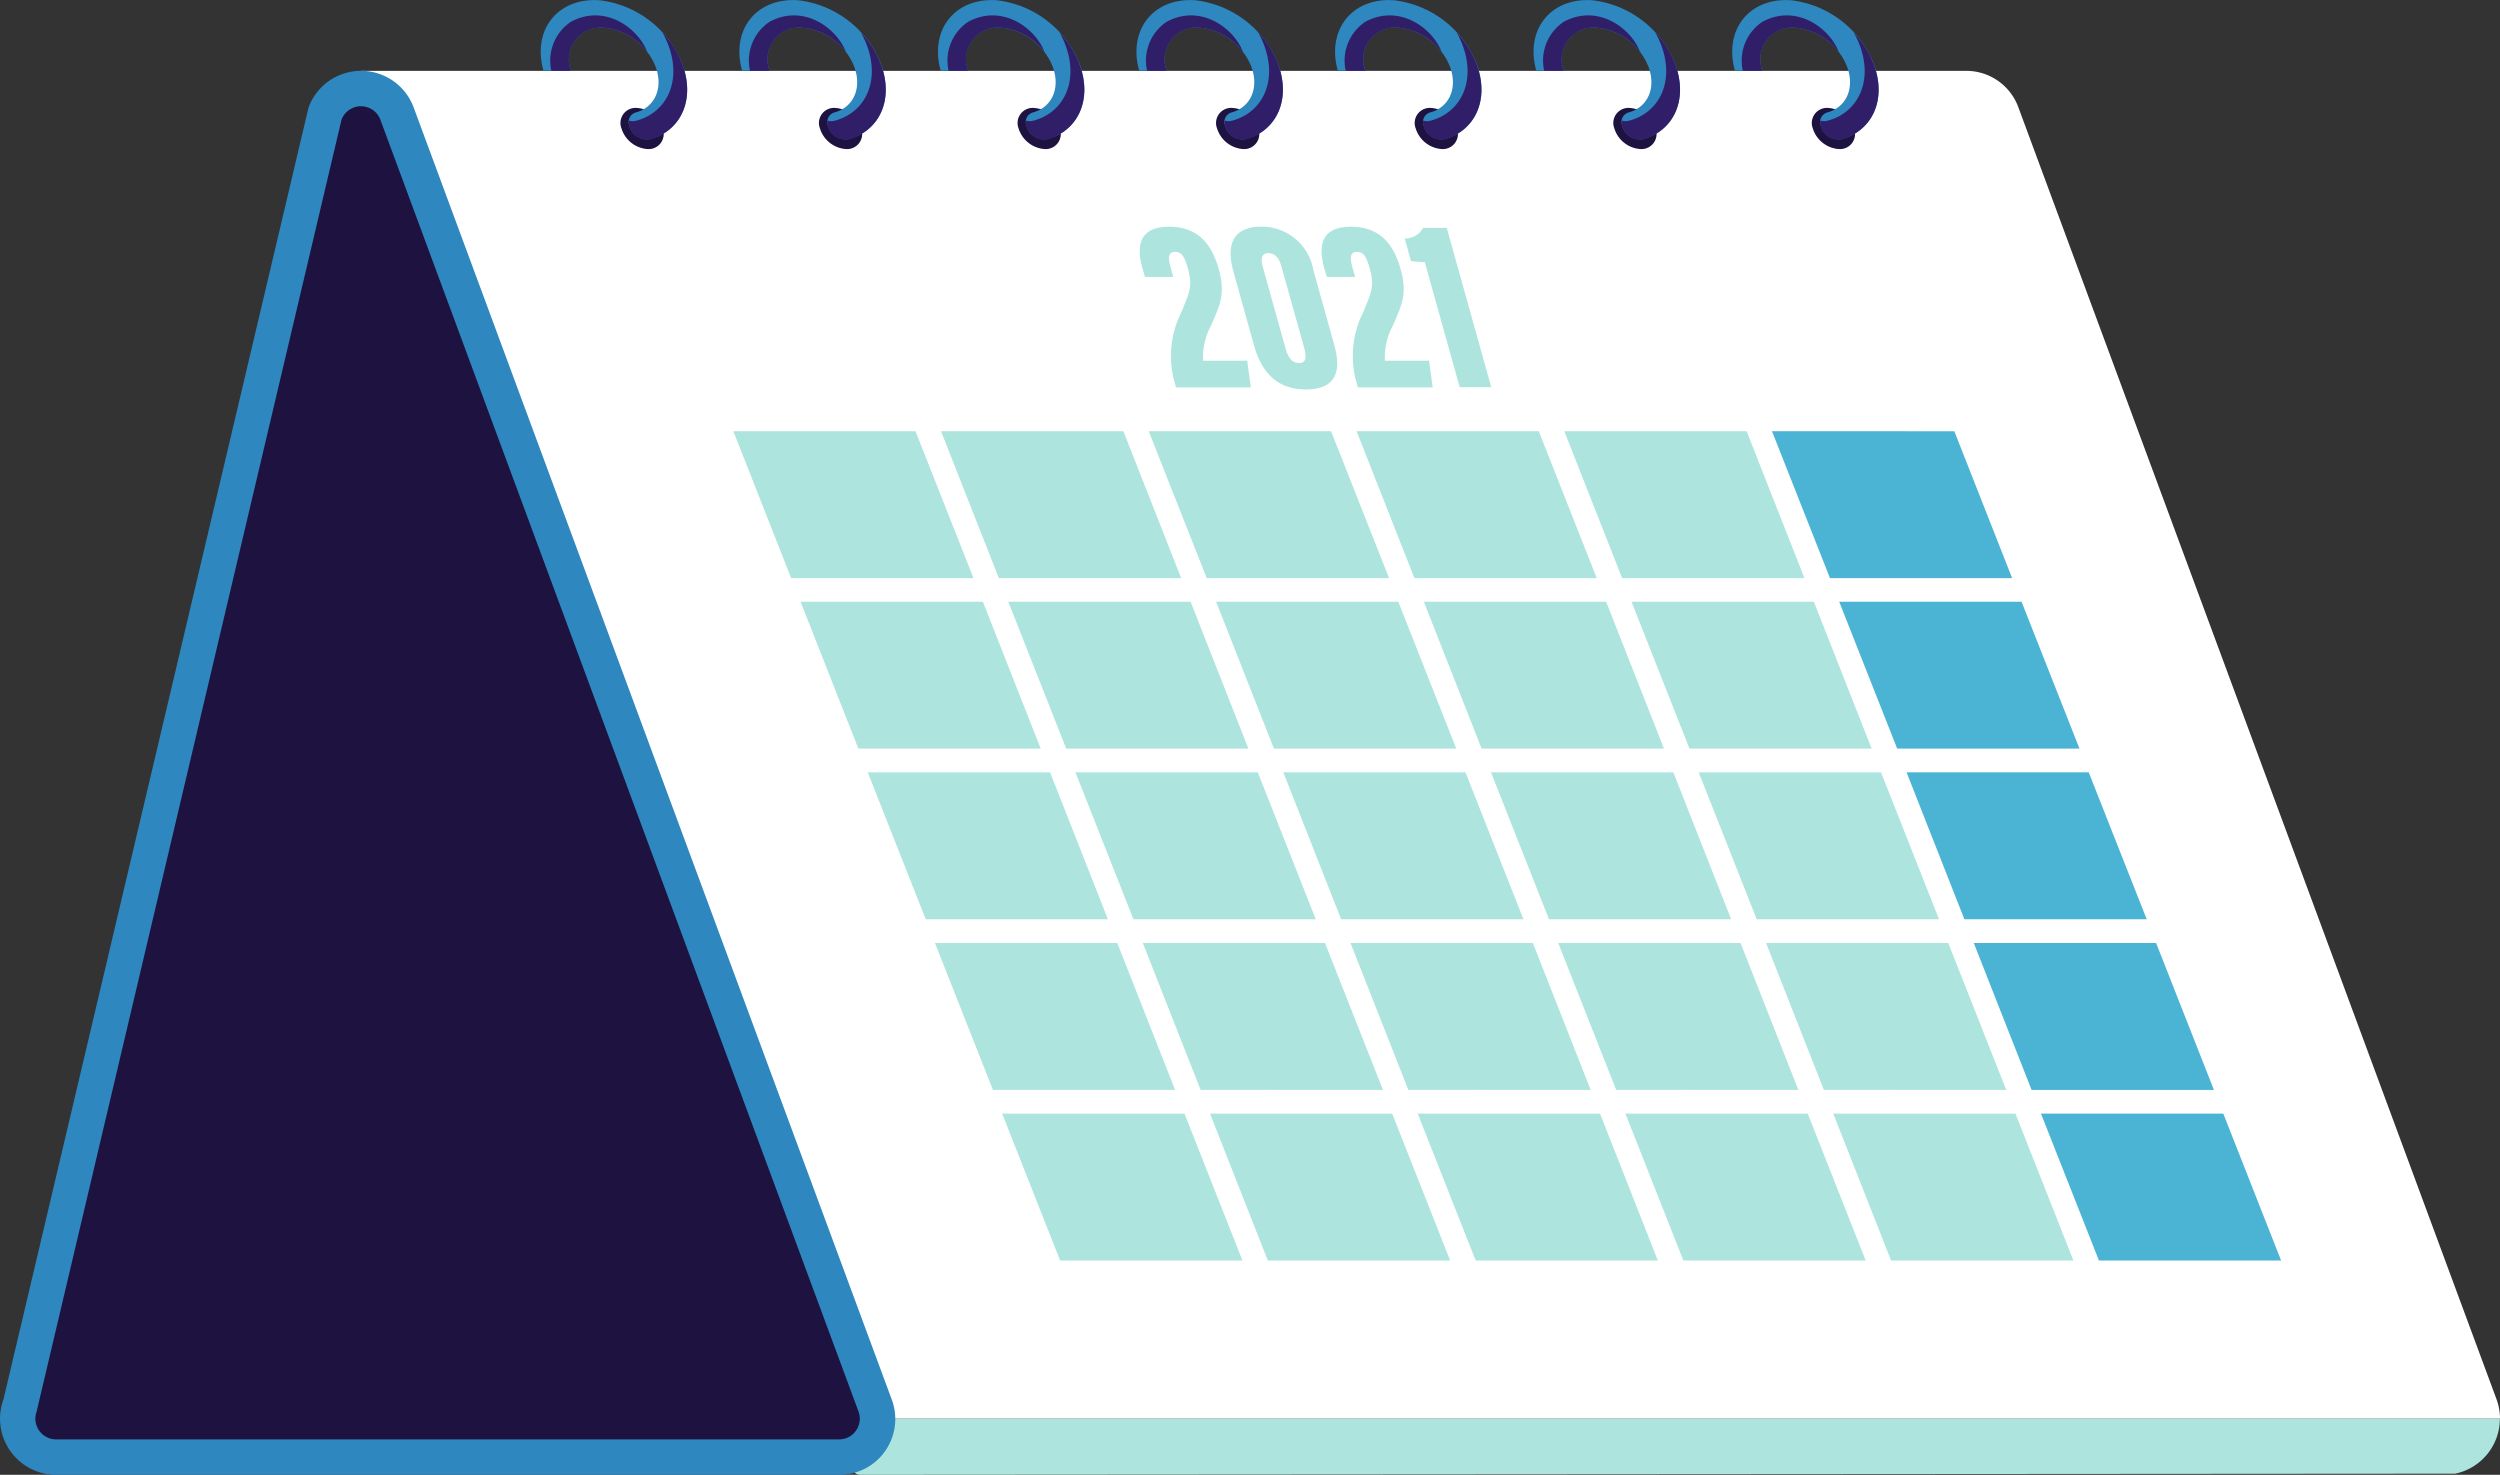 <svg xmlns="http://www.w3.org/2000/svg" width="201" height="118.576" viewBox="0 0 201 118.576">
  <rect x="0" y="0" width="201" height="118.576" fill="#333333" stroke="none"/>
  <g id="Grupo_1292" data-name="Grupo 1292" transform="translate(1331.518 -4583.042)">
    <g id="Grupo_1282" data-name="Grupo 1282" transform="translate(-1331.518 4583.042)">
      <g id="Grupo_1249" data-name="Grupo 1249">
        <path id="Caminho_1401" data-name="Caminho 1401" d="M868.7,702.4,830.26,598.54a4.461,4.461,0,0,0-4.224-2.94H697l41.158,108.364H868.981A4.517,4.517,0,0,0,868.7,702.4Z" transform="translate(-667.981 -589.904)" fill="#fff"/>
        <path id="Caminho_1402" data-name="Caminho 1402" d="M996.941,1413.8l-1.6,3.628a.64.64,0,0,0,.583.9l128.241-.093a4.513,4.513,0,0,0,3.589-4.423H996.941Z" transform="translate(-926.764 -1299.753)" fill="#ade5de"/>
        <g id="Grupo_1225" data-name="Grupo 1225" transform="translate(1.415 7.11)">
          <path id="Caminho_1403" data-name="Caminho 1403" d="M513.266,608.291a3.084,3.084,0,0,1,5.787,0l18.54,50.1,19.89,53.765a3.089,3.089,0,0,1-2.9,4.158H491.641a3.094,3.094,0,0,1-2.9-4.158Z" transform="translate(-488.548 -606.275)" fill="#1d1240"/>
        </g>
        <path id="Caminho_1404" data-name="Caminho 1404" d="M549.55,702.4,511.12,598.54a4.505,4.505,0,0,0-8.449,0L478.146,702.4a4.513,4.513,0,0,0,4.238,6.078h62.955a4.484,4.484,0,0,0,4.211-6.078Zm-2.86,2.516a1.647,1.647,0,0,1-1.364.715H482.371a1.668,1.668,0,0,1-1.563-2.238L505.32,599.533a1.667,1.667,0,0,1,3.125,0l38.443,103.861A1.654,1.654,0,0,1,546.69,704.917Z" transform="translate(-477.863 -589.904)" fill="#2e87be"/>
        <g id="Grupo_1247" data-name="Grupo 1247" transform="translate(43.475)">
          <g id="Grupo_1228" data-name="Grupo 1228">
            <path id="Caminho_1405" data-name="Caminho 1405" d="M858.1,619.755a1.214,1.214,0,0,1-1.192,1.655,2.362,2.362,0,0,1-2.119-1.655,1.214,1.214,0,0,1,1.192-1.655A2.348,2.348,0,0,1,858.1,619.755Z" transform="translate(-848.296 -609.424)" fill="#1e1240"/>
            <g id="Grupo_1226" data-name="Grupo 1226">
              <path id="Caminho_1406" data-name="Caminho 1406" d="M813.288,562.719l-.013-.04a.8.8,0,0,1,.543-1.059c1.47-.4,2.2-1.88,1.6-3.6a5,5,0,0,0-4.092-3.2,2.548,2.548,0,0,0-2.741,3.443h-2.211c-.914-3.271,1.139-5.893,4.529-5.655a8.173,8.173,0,0,1,6.674,5.218c1.006,2.847-.212,5.31-2.648,5.946A1.468,1.468,0,0,1,813.288,562.719Z" transform="translate(-806.158 -552.586)" fill="#2e87be"/>
            </g>
            <g id="Grupo_1227" data-name="Grupo 1227" transform="translate(7.082 2.611)">
              <path id="Caminho_1407" data-name="Caminho 1407" d="M863.979,574.949a7.59,7.59,0,0,0-1.642-2.649,6.449,6.449,0,0,1,.53,1.152c1.006,2.847-.212,5.31-2.649,5.946a1.043,1.043,0,0,1-.569-.013,1.178,1.178,0,0,0,.026.424l.013.04a1.489,1.489,0,0,0,1.629,1.059C863.767,580.246,864.985,577.8,863.979,574.949Z" transform="translate(-859.64 -572.3)" fill="#311e69"/>
            </g>
            <path id="Caminho_1408" data-name="Caminho 1408" d="M816.215,562.948a4.926,4.926,0,0,1,3.39,1.933h0c-.728-1.907-3.39-3.893-6.131-2.423A3.751,3.751,0,0,0,811.9,566.4h1.576A2.561,2.561,0,0,1,816.215,562.948Z" transform="translate(-811.045 -560.709)" fill="#311e69"/>
          </g>
          <g id="Grupo_1231" data-name="Grupo 1231" transform="translate(15.971)">
            <path id="Caminho_1409" data-name="Caminho 1409" d="M978.6,619.755a1.215,1.215,0,0,1-1.192,1.655,2.362,2.362,0,0,1-2.119-1.655,1.214,1.214,0,0,1,1.192-1.655A2.348,2.348,0,0,1,978.6,619.755Z" transform="translate(-968.809 -609.424)" fill="#1e1240"/>
            <g id="Grupo_1229" data-name="Grupo 1229">
              <path id="Caminho_1410" data-name="Caminho 1410" d="M933.888,562.719l-.013-.04a.8.8,0,0,1,.543-1.059c1.47-.4,2.2-1.88,1.6-3.6a5,5,0,0,0-4.092-3.2,2.548,2.548,0,0,0-2.741,3.443h-2.211c-.914-3.271,1.139-5.893,4.529-5.655a8.173,8.173,0,0,1,6.674,5.218c1.007,2.847-.212,5.31-2.648,5.946A1.461,1.461,0,0,1,933.888,562.719Z" transform="translate(-926.758 -552.586)" fill="#2e87be"/>
            </g>
            <g id="Grupo_1230" data-name="Grupo 1230" transform="translate(7.069 2.611)">
              <path id="Caminho_1411" data-name="Caminho 1411" d="M984.478,574.949a7.586,7.586,0,0,0-1.642-2.649,6.445,6.445,0,0,1,.53,1.152c1.006,2.847-.212,5.31-2.649,5.946a1.043,1.043,0,0,1-.569-.013,1.18,1.18,0,0,0,.026.424l.013.04a1.49,1.49,0,0,0,1.629,1.059C984.267,580.246,985.5,577.8,984.478,574.949Z" transform="translate(-980.14 -572.3)" fill="#311e69"/>
            </g>
            <path id="Caminho_1412" data-name="Caminho 1412" d="M936.815,562.948a4.926,4.926,0,0,1,3.39,1.933h0c-.728-1.907-3.39-3.893-6.131-2.423A3.751,3.751,0,0,0,932.5,566.4h1.576A2.557,2.557,0,0,1,936.815,562.948Z" transform="translate(-931.645 -560.709)" fill="#311e69"/>
          </g>
          <g id="Grupo_1234" data-name="Grupo 1234" transform="translate(31.941)">
            <path id="Caminho_1413" data-name="Caminho 1413" d="M1099.2,619.755a1.215,1.215,0,0,1-1.192,1.655,2.362,2.362,0,0,1-2.119-1.655,1.215,1.215,0,0,1,1.192-1.655A2.348,2.348,0,0,1,1099.2,619.755Z" transform="translate(-1089.409 -609.424)" fill="#1e1240"/>
            <g id="Grupo_1232" data-name="Grupo 1232">
              <path id="Caminho_1414" data-name="Caminho 1414" d="M1054.475,562.719l-.013-.04a.8.8,0,0,1,.543-1.059c1.47-.4,2.2-1.88,1.6-3.6a5,5,0,0,0-4.092-3.2,2.548,2.548,0,0,0-2.741,3.443h-2.2c-.914-3.271,1.139-5.893,4.529-5.655a8.172,8.172,0,0,1,6.674,5.218c1.007,2.847-.212,5.31-2.648,5.946A1.475,1.475,0,0,1,1054.475,562.719Z" transform="translate(-1047.358 -552.586)" fill="#2e87be"/>
            </g>
            <g id="Grupo_1233" data-name="Grupo 1233" transform="translate(7.069 2.611)">
              <path id="Caminho_1415" data-name="Caminho 1415" d="M1105.078,574.949a7.588,7.588,0,0,0-1.642-2.649,6.463,6.463,0,0,1,.53,1.152c1.006,2.847-.212,5.31-2.649,5.946a1.044,1.044,0,0,1-.57-.013,1.186,1.186,0,0,0,.027.424l.013.04a1.489,1.489,0,0,0,1.629,1.059C1104.866,580.246,1106.085,577.8,1105.078,574.949Z" transform="translate(-1100.74 -572.3)" fill="#311e69"/>
            </g>
            <path id="Caminho_1416" data-name="Caminho 1416" d="M1057.415,562.948a4.926,4.926,0,0,1,3.39,1.933h0c-.728-1.907-3.39-3.893-6.131-2.423a3.751,3.751,0,0,0-1.576,3.946h1.576A2.553,2.553,0,0,1,1057.415,562.948Z" transform="translate(-1052.245 -560.709)" fill="#311e69"/>
          </g>
          <g id="Grupo_1237" data-name="Grupo 1237" transform="translate(47.898)">
            <path id="Caminho_1417" data-name="Caminho 1417" d="M1219.7,619.755a1.214,1.214,0,0,1-1.192,1.655,2.362,2.362,0,0,1-2.119-1.655,1.214,1.214,0,0,1,1.192-1.655A2.334,2.334,0,0,1,1219.7,619.755Z" transform="translate(-1209.909 -609.424)" fill="#1e1240"/>
            <g id="Grupo_1235" data-name="Grupo 1235">
              <path id="Caminho_1418" data-name="Caminho 1418" d="M1174.988,562.719l-.013-.04a.8.8,0,0,1,.543-1.059c1.47-.4,2.2-1.88,1.6-3.6a5,5,0,0,0-4.092-3.2,2.548,2.548,0,0,0-2.741,3.443h-2.211c-.914-3.271,1.139-5.893,4.529-5.655a8.173,8.173,0,0,1,6.674,5.218c1.006,2.847-.212,5.31-2.648,5.946A1.461,1.461,0,0,1,1174.988,562.719Z" transform="translate(-1167.858 -552.586)" fill="#2e87be"/>
            </g>
            <g id="Grupo_1236" data-name="Grupo 1236" transform="translate(7.082 2.611)">
              <path id="Caminho_1419" data-name="Caminho 1419" d="M1225.678,574.949a7.592,7.592,0,0,0-1.642-2.649,6.453,6.453,0,0,1,.53,1.152c1.007,2.847-.212,5.31-2.648,5.946a1.043,1.043,0,0,1-.569-.013,1.18,1.18,0,0,0,.026.424l.013.04a1.49,1.49,0,0,0,1.629,1.059C1225.453,580.246,1226.685,577.8,1225.678,574.949Z" transform="translate(-1221.34 -572.3)" fill="#311e69"/>
            </g>
            <path id="Caminho_1420" data-name="Caminho 1420" d="M1177.916,562.948a4.926,4.926,0,0,1,3.39,1.933h0c-.728-1.907-3.39-3.893-6.131-2.423a3.751,3.751,0,0,0-1.576,3.946h1.576A2.561,2.561,0,0,1,1177.916,562.948Z" transform="translate(-1172.745 -560.709)" fill="#311e69"/>
          </g>
          <g id="Grupo_1240" data-name="Grupo 1240" transform="translate(63.869)">
            <path id="Caminho_1421" data-name="Caminho 1421" d="M1340.3,619.755a1.214,1.214,0,0,1-1.192,1.655,2.362,2.362,0,0,1-2.119-1.655,1.214,1.214,0,0,1,1.192-1.655A2.348,2.348,0,0,1,1340.3,619.755Z" transform="translate(-1330.509 -609.424)" fill="#1e1240"/>
            <g id="Grupo_1238" data-name="Grupo 1238">
              <path id="Caminho_1422" data-name="Caminho 1422" d="M1295.588,562.719l-.013-.04a.8.8,0,0,1,.543-1.059c1.47-.4,2.2-1.88,1.6-3.6a5,5,0,0,0-4.092-3.2,2.548,2.548,0,0,0-2.741,3.443h-2.212c-.914-3.271,1.139-5.893,4.529-5.655a8.173,8.173,0,0,1,6.674,5.218c1.006,2.847-.212,5.31-2.648,5.946A1.453,1.453,0,0,1,1295.588,562.719Z" transform="translate(-1288.458 -552.586)" fill="#2e87be"/>
            </g>
            <g id="Grupo_1239" data-name="Grupo 1239" transform="translate(7.069 2.611)">
              <path id="Caminho_1423" data-name="Caminho 1423" d="M1346.178,574.949a7.587,7.587,0,0,0-1.642-2.649,6.445,6.445,0,0,1,.53,1.152c1.007,2.847-.212,5.31-2.648,5.946a1.044,1.044,0,0,1-.57-.013,1.183,1.183,0,0,0,.026.424l.013.04a1.49,1.49,0,0,0,1.629,1.059C1345.967,580.246,1347.185,577.8,1346.178,574.949Z" transform="translate(-1341.84 -572.3)" fill="#311e69"/>
            </g>
            <path id="Caminho_1424" data-name="Caminho 1424" d="M1298.515,562.948a4.926,4.926,0,0,1,3.39,1.933h0c-.728-1.907-3.39-3.893-6.131-2.423a3.751,3.751,0,0,0-1.576,3.946h1.576A2.557,2.557,0,0,1,1298.515,562.948Z" transform="translate(-1293.345 -560.709)" fill="#311e69"/>
          </g>
          <g id="Grupo_1243" data-name="Grupo 1243" transform="translate(79.826)">
            <path id="Caminho_1425" data-name="Caminho 1425" d="M1460.9,619.755a1.214,1.214,0,0,1-1.192,1.655,2.362,2.362,0,0,1-2.119-1.655,1.214,1.214,0,0,1,1.192-1.655A2.362,2.362,0,0,1,1460.9,619.755Z" transform="translate(-1451.096 -609.424)" fill="#1e1240"/>
            <g id="Grupo_1241" data-name="Grupo 1241">
              <path id="Caminho_1426" data-name="Caminho 1426" d="M1416.088,562.719l-.013-.04a.8.8,0,0,1,.543-1.059c1.47-.4,2.2-1.88,1.6-3.6a5,5,0,0,0-4.092-3.2,2.548,2.548,0,0,0-2.741,3.443h-2.212c-.914-3.271,1.139-5.893,4.529-5.655a8.172,8.172,0,0,1,6.674,5.218c1.007,2.847-.212,5.31-2.648,5.946A1.468,1.468,0,0,1,1416.088,562.719Z" transform="translate(-1408.958 -552.586)" fill="#2e87be"/>
            </g>
            <g id="Grupo_1242" data-name="Grupo 1242" transform="translate(7.082 2.611)">
              <path id="Caminho_1427" data-name="Caminho 1427" d="M1466.778,574.949a7.59,7.59,0,0,0-1.642-2.649,6.472,6.472,0,0,1,.53,1.152c1.006,2.847-.212,5.31-2.649,5.946a1.043,1.043,0,0,1-.569-.013,1.183,1.183,0,0,0,.026.424l.013.04a1.49,1.49,0,0,0,1.629,1.059C1466.567,580.246,1467.785,577.8,1466.778,574.949Z" transform="translate(-1462.44 -572.3)" fill="#311e69"/>
            </g>
            <path id="Caminho_1428" data-name="Caminho 1428" d="M1419.015,562.948a4.926,4.926,0,0,1,3.39,1.933h0c-.728-1.907-3.39-3.893-6.131-2.423a3.751,3.751,0,0,0-1.576,3.946h1.576A2.561,2.561,0,0,1,1419.015,562.948Z" transform="translate(-1413.845 -560.709)" fill="#311e69"/>
          </g>
          <g id="Grupo_1246" data-name="Grupo 1246" transform="translate(95.797)">
            <path id="Caminho_1429" data-name="Caminho 1429" d="M1581.4,619.755a1.214,1.214,0,0,1-1.192,1.655,2.362,2.362,0,0,1-2.119-1.655,1.214,1.214,0,0,1,1.192-1.655A2.348,2.348,0,0,1,1581.4,619.755Z" transform="translate(-1571.609 -609.424)" fill="#1e1240"/>
            <g id="Grupo_1244" data-name="Grupo 1244">
              <path id="Caminho_1430" data-name="Caminho 1430" d="M1536.688,562.719l-.013-.04a.8.8,0,0,1,.543-1.059c1.47-.4,2.2-1.88,1.6-3.6a5,5,0,0,0-4.092-3.2,2.548,2.548,0,0,0-2.741,3.443h-2.212c-.914-3.271,1.139-5.893,4.529-5.655a8.173,8.173,0,0,1,6.674,5.218c1.006,2.847-.212,5.31-2.648,5.946A1.453,1.453,0,0,1,1536.688,562.719Z" transform="translate(-1529.558 -552.586)" fill="#2e87be"/>
            </g>
            <g id="Grupo_1245" data-name="Grupo 1245" transform="translate(7.069 2.611)">
              <path id="Caminho_1431" data-name="Caminho 1431" d="M1587.278,574.949a7.59,7.59,0,0,0-1.642-2.649,6.462,6.462,0,0,1,.53,1.152c1.006,2.847-.212,5.31-2.648,5.946a1.044,1.044,0,0,1-.57-.013,1.186,1.186,0,0,0,.027.424l.013.04a1.49,1.49,0,0,0,1.629,1.059C1587.067,580.246,1588.3,577.8,1587.278,574.949Z" transform="translate(-1582.94 -572.3)" fill="#311e69"/>
            </g>
            <path id="Caminho_1432" data-name="Caminho 1432" d="M1539.615,562.948a4.926,4.926,0,0,1,3.39,1.933h0c-.728-1.907-3.39-3.893-6.131-2.423a3.751,3.751,0,0,0-1.576,3.946h1.576A2.557,2.557,0,0,1,1539.615,562.948Z" transform="translate(-1534.445 -560.709)" fill="#311e69"/>
          </g>
        </g>
        <g id="Grupo_1248" data-name="Grupo 1248" transform="translate(58.961 34.671)">
          <path id="Caminho_1445" data-name="Caminho 1445" d="M1680.848,1136.912h14.66l-4.648-11.812H1676.2Z" transform="translate(-1576.47 -1083.955)" fill="#4bb4d4"/>
          <path id="Caminho_1447" data-name="Caminho 1447" d="M1640.048,1033.312h14.659l-4.661-11.812H1635.4Z" transform="translate(-1541.073 -994.075)" fill="#4bb4d4"/>
          <path id="Caminho_1453" data-name="Caminho 1453" d="M1599.161,929.712h14.659L1609.16,917.9H1594.5Z" transform="translate(-1505.589 -904.194)" fill="#4bb4d4"/>
          <path id="Caminho_1457" data-name="Caminho 1457" d="M1731.66,1228.7H1717l4.661,11.812h14.646Z" transform="translate(-1611.867 -1173.836)" fill="#4bb4d4"/>
          <g id="Grupo_1273" data-name="Grupo 1273">
            <path id="Caminho_1433" data-name="Caminho 1433" d="M1109.308,929.712,1104.66,917.9H1090l4.661,11.812Z" transform="translate(-1067.898 -904.194)" fill="#ade5de"/>
            <path id="Caminho_1434" data-name="Caminho 1434" d="M1049.2,814.4l4.648,11.812h14.659L1063.86,814.4Z" transform="translate(-1032.501 -814.4)" fill="#ade5de"/>
            <path id="Caminho_1435" data-name="Caminho 1435" d="M1150.121,1033.312l-4.661-11.812H1130.8l4.661,11.812Z" transform="translate(-1103.295 -994.075)" fill="#ade5de"/>
            <path id="Caminho_1436" data-name="Caminho 1436" d="M1175.3,814.4l4.661,11.812h14.66l-4.662-11.812Z" transform="translate(-1141.902 -814.4)" fill="#ade5de"/>
            <path id="Caminho_1437" data-name="Caminho 1437" d="M1317.108,1136.912l-4.648-11.812H1297.8l4.648,11.812Z" transform="translate(-1248.18 -1083.955)" fill="#ade5de"/>
            <path id="Caminho_1438" data-name="Caminho 1438" d="M1443.208,1136.912l-4.648-11.812H1423.9l4.661,11.812Z" transform="translate(-1357.581 -1083.955)" fill="#ade5de"/>
            <path id="Caminho_1439" data-name="Caminho 1439" d="M1569.408,1136.912l-4.661-11.812H1550.1l4.648,11.812Z" transform="translate(-1467.069 -1083.955)" fill="#ade5de"/>
            <path id="Caminho_1440" data-name="Caminho 1440" d="M1191.008,1136.912l-4.661-11.812H1171.7l4.648,11.812Z" transform="translate(-1138.779 -1083.955)" fill="#ade5de"/>
            <path id="Caminho_1441" data-name="Caminho 1441" d="M1301.5,814.4l4.648,11.812h14.66l-4.661-11.812Z" transform="translate(-1251.39 -814.4)" fill="#ade5de"/>
            <path id="Caminho_1442" data-name="Caminho 1442" d="M1427.6,814.4l4.648,11.812h14.66L1442.26,814.4Z" transform="translate(-1360.791 -814.4)" fill="#ade5de"/>
            <path id="Caminho_1443" data-name="Caminho 1443" d="M1216.2,917.9l4.648,11.812h14.66l-4.661-11.812Z" transform="translate(-1177.386 -904.194)" fill="#ade5de"/>
            <path id="Caminho_1444" data-name="Caminho 1444" d="M1361.608,929.712l-4.648-11.812H1342.3l4.648,11.812Z" transform="translate(-1286.787 -904.194)" fill="#ade5de"/>
            <path id="Caminho_1446" data-name="Caminho 1446" d="M1276.308,1033.312l-4.661-11.812H1257l4.648,11.812Z" transform="translate(-1212.783 -994.075)" fill="#ade5de"/>
            <path id="Caminho_1448" data-name="Caminho 1448" d="M1468.4,917.9l4.661,11.812h14.646L1483.06,917.9Z" transform="translate(-1396.188 -904.194)" fill="#ade5de"/>
            <path id="Caminho_1449" data-name="Caminho 1449" d="M1402.408,1033.312l-4.648-11.812H1383.1l4.661,11.812Z" transform="translate(-1322.184 -994.075)" fill="#ade5de"/>
            <path id="Caminho_1450" data-name="Caminho 1450" d="M1528.521,1033.312l-4.661-11.812H1509.2l4.661,11.812Z" transform="translate(-1431.585 -994.075)" fill="#ade5de"/>
            <path id="Caminho_1451" data-name="Caminho 1451" d="M1464.7,1228.7l4.661,11.812h14.659l-4.661-11.812Z" transform="translate(-1392.978 -1173.836)" fill="#ade5de"/>
            <path id="Caminho_1452" data-name="Caminho 1452" d="M1060.16,1125.1H1045.5l4.661,11.812h14.646Z" transform="translate(-1029.291 -1083.955)" fill="#ade5de"/>
            <path id="Caminho_1454" data-name="Caminho 1454" d="M1019.36,1021.5H1004.7l4.661,11.812h14.646Z" transform="translate(-993.894 -994.075)" fill="#ade5de"/>
            <path id="Caminho_1455" data-name="Caminho 1455" d="M1212.5,1228.7l4.648,11.812h14.66l-4.661-11.812Z" transform="translate(-1174.176 -1173.836)" fill="#ade5de"/>
            <path id="Caminho_1456" data-name="Caminho 1456" d="M1086.3,1228.7l4.661,11.812h14.66l-4.661-11.812Z" transform="translate(-1064.688 -1173.836)" fill="#ade5de"/>
            <path id="Caminho_1458" data-name="Caminho 1458" d="M1338.6,1228.7l4.661,11.812h14.646l-4.648-11.812Z" transform="translate(-1283.577 -1173.836)" fill="#ade5de"/>
            <path id="Caminho_1459" data-name="Caminho 1459" d="M1590.9,1228.7l4.648,11.812h14.66l-4.661-11.812Z" transform="translate(-1502.466 -1173.836)" fill="#ade5de"/>
            <path id="Caminho_1460" data-name="Caminho 1460" d="M978.56,917.9H963.9l4.648,11.812h14.66Z" transform="translate(-958.497 -904.194)" fill="#ade5de"/>
            <path id="Caminho_1461" data-name="Caminho 1461" d="M937.746,814.4H923.1l4.648,11.812h14.659Z" transform="translate(-923.1 -814.4)" fill="#ade5de"/>
          </g>
          <path id="Caminho_1462" data-name="Caminho 1462" d="M1558.361,826.212h14.646l-4.648-11.812H1553.7Z" transform="translate(-1470.192 -814.4)" fill="#4bb4d4"/>
        </g>
      </g>
      <g id="Grupo_1250" data-name="Grupo 1250" transform="translate(91.636 18.224)">
        <path id="Caminho_1463" data-name="Caminho 1463" d="M1172.753,703.112l-.079-.3a7.841,7.841,0,0,1,.53-5.761c.662-1.629.9-2.079.516-3.47-.265-.94-.477-1.351-1.046-1.351-.516,0-.583.41-.344,1.258l.212.755h-2.278l-.2-.689c-.424-1.523-.477-3.35,2.145-3.35,2.344,0,3.443,1.443,3.986,3.4.556,1.986.119,2.847-.609,4.529a5.408,5.408,0,0,0-.649,2.847h3.549l.291,2.145h-6.025Z" transform="translate(-1169.846 -690.2)" fill="#ade5de"/>
        <path id="Caminho_1464" data-name="Caminho 1464" d="M1231.617,693.656l1.682,6.039c.556,1.986.292,3.589-2.3,3.589-2.516,0-3.628-1.669-4.158-3.575l-1.655-5.946c-.636-2.3.133-3.562,2.251-3.562A4.2,4.2,0,0,1,1231.617,693.656Zm-4.052-.2,1.827,6.542c.212.742.53,1.165,1.086,1.165s.623-.45.411-1.205l-1.827-6.542c-.172-.636-.477-1.086-1.06-1.086C1227.472,692.332,1227.366,692.756,1227.565,693.458Z" transform="translate(-1217.666 -690.2)" fill="#ade5de"/>
        <path id="Caminho_1465" data-name="Caminho 1465" d="M1283.153,703.112l-.079-.3a7.841,7.841,0,0,1,.53-5.761c.662-1.629.9-2.079.516-3.47-.265-.94-.477-1.351-1.046-1.351-.516,0-.583.41-.344,1.258l.212.755h-2.278l-.2-.689c-.424-1.523-.477-3.35,2.145-3.35,2.344,0,3.443,1.443,3.986,3.4.556,1.986.119,2.847-.609,4.529a5.41,5.41,0,0,0-.649,2.847h3.549l.291,2.145h-6.026Z" transform="translate(-1265.626 -690.2)" fill="#ade5de"/>
        <path id="Caminho_1466" data-name="Caminho 1466" d="M1335.123,703.719l-2.807-10.064c-.371,0-.861-.053-1.112-.079l-.5-1.814a1.679,1.679,0,0,0,1.483-.861h1.894l3.576,12.806h-2.529Z" transform="translate(-1309.399 -690.807)" fill="#ade5de"/>
      </g>
    </g>
  </g>
</svg>
